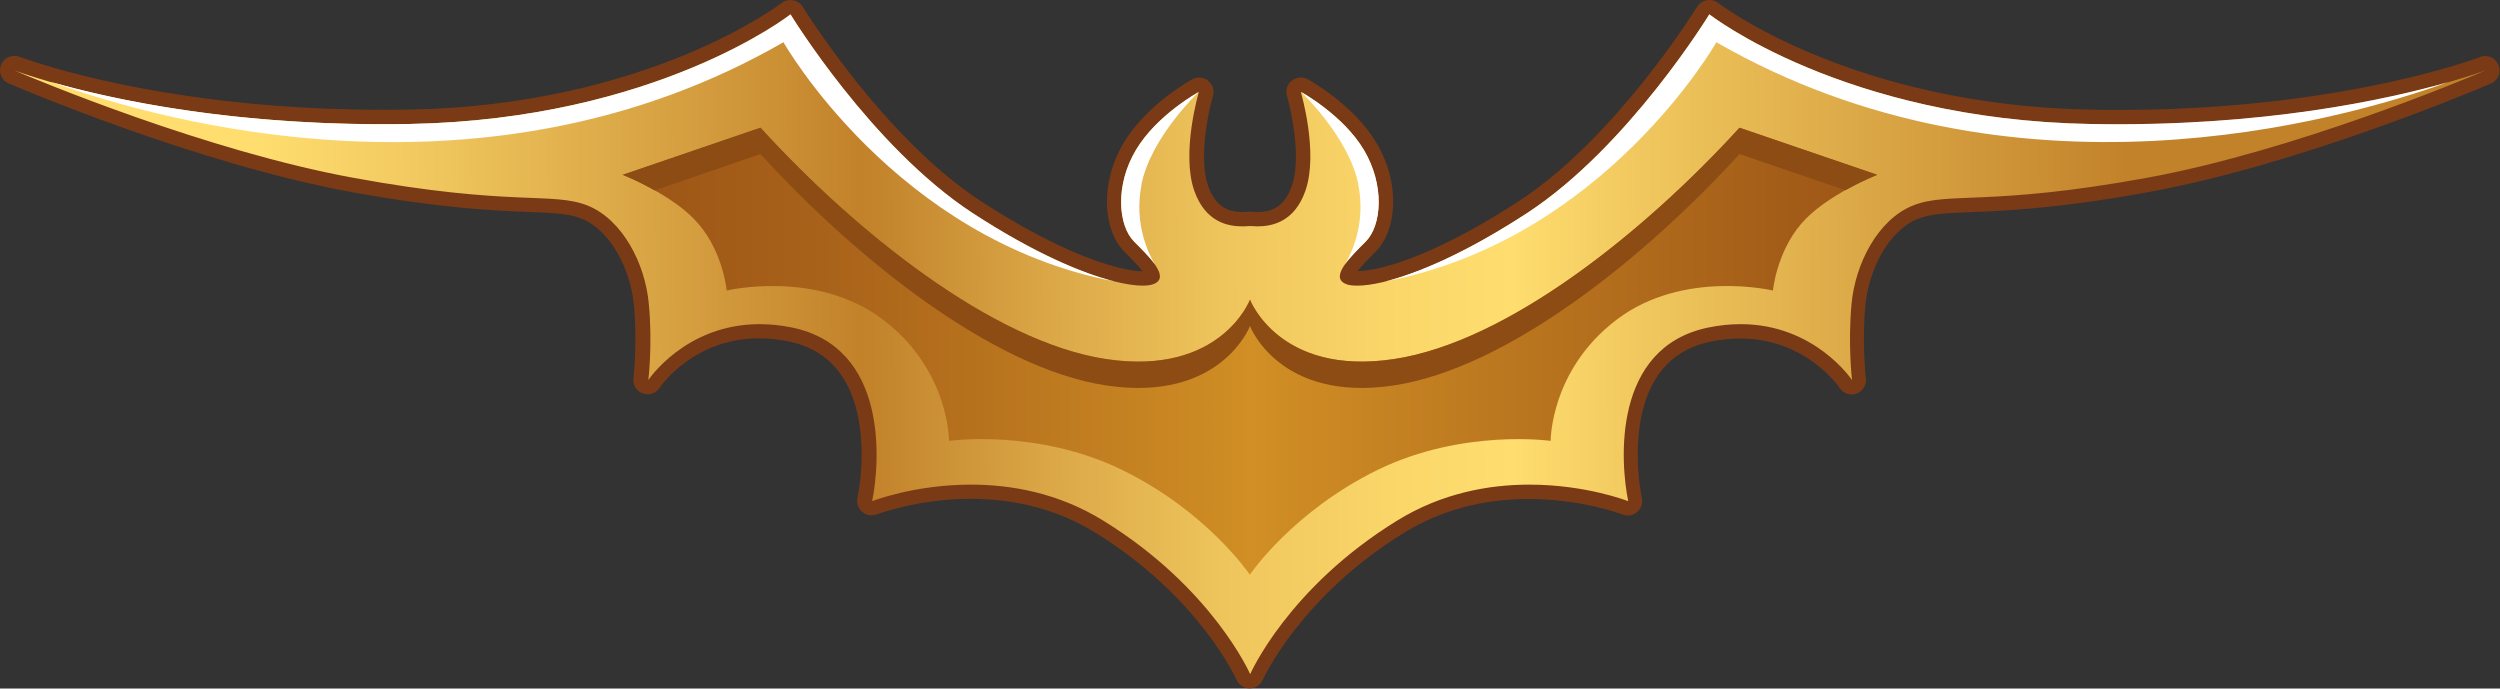 <?xml version="1.0" encoding="UTF-8"?>
<svg xmlns="http://www.w3.org/2000/svg" xmlns:xlink="http://www.w3.org/1999/xlink" viewBox="0 0 148 40.76">
  <rect x="0" y="0" width="148" height="40.76" fill="#333333" stroke="none"/>
  <defs>
    <style>
      .cls-1 {
        fill: #8c4c14;
      }

      .cls-2 {
        fill: url(#linear-gradient-2);
      }

      .cls-3 {
        fill: #fff;
        mix-blend-mode: overlay;
      }

      .cls-4 {
        fill: url(#linear-gradient);
      }

      .cls-5 {
        isolation: isolate;
      }

      .cls-6 {
        fill: #7a3a16;
      }
    </style>
    <linearGradient id="linear-gradient" x1="15.53" y1="20.65" x2="126.02" y2="19.99" gradientUnits="userSpaceOnUse">
      <stop offset="0" stop-color="#ffdd6f"/>
      <stop offset=".09" stop-color="#f0c75e"/>
      <stop offset=".28" stop-color="#cb8f34"/>
      <stop offset=".32" stop-color="#c2822a"/>
      <stop offset=".33" stop-color="#c3842c"/>
      <stop offset=".43" stop-color="#ddaa49"/>
      <stop offset=".52" stop-color="#efc65d"/>
      <stop offset=".61" stop-color="#fbd76a"/>
      <stop offset=".67" stop-color="#ffdd6f"/>
      <stop offset=".73" stop-color="#f2ca60"/>
      <stop offset="1" stop-color="#c2822a"/>
    </linearGradient>
    <linearGradient id="linear-gradient-2" x1="36.86" y1="20.79" x2="111.13" y2="20.79" gradientUnits="userSpaceOnUse">
      <stop offset="0" stop-color="#9c5416"/>
      <stop offset=".17" stop-color="#aa631a"/>
      <stop offset=".49" stop-color="#cf8d24"/>
      <stop offset=".5" stop-color="#d18f25"/>
      <stop offset="1" stop-color="#9c5416"/>
    </linearGradient>
  </defs>
  <g class="cls-5">
    <g id="Layer_2" data-name="Layer 2">
      <g id="Layer_1-2" data-name="Layer 1">
        <g>
          <g>
            <path class="cls-4" d="M74,40.33c-.17,0-.32-.1-.39-.25-.02-.05-2.27-5.04-8.53-8.9-2.23-1.37-4.79-2.06-7.61-2.06-3.24,0-5.67.94-5.7.95-.05.02-.1.03-.16.03-.1,0-.2-.03-.27-.1-.12-.1-.17-.26-.14-.41.07-.35,1.66-8.53-4.41-9.78-.62-.13-1.24-.19-1.84-.19-4.1,0-6.22,3.09-6.24,3.12-.08.12-.22.19-.35.19-.05,0-.1,0-.15-.03-.18-.07-.3-.25-.27-.45,0-.02.25-2.09.03-4.41-.19-2.12-1.4-4.69-3.36-5.48-.82-.33-1.73-.37-3.25-.43-2.06-.08-5.17-.21-10.52-1.18C11.69,9.27,1.13,4.75.68,4.56c-.21-.09-.31-.34-.23-.55.07-.17.23-.27.4-.27.05,0,.1,0,.15.03.07.03.76.28,2.13.68.01,0,.03,0,.04,0,3.23.92,10.07,2.48,19.49,2.48.52,0,1.05,0,1.58-.01,14.29-.27,22.21-6.34,22.29-6.4.08-.06.17-.09.26-.09.03,0,.05,0,.08,0,.12.02.22.09.29.2.05.08,4.8,7.79,10.63,11.61,4.18,2.73,6.99,3.68,8.29,4.01.62.16,1.16.24,1.57.24.31,0,.45-.05.5-.07.08-.03.1-.06.1-.06h0s0-.1-.14-.34l-.09-.14c-.25-.36-.69-.79-1.1-1.21-1.12-1.12-1.4-3.7-.02-6.01,1.29-2.15,3.78-3.53,3.88-3.59.06-.04.13-.05.2-.05.1,0,.19.03.27.09.13.11.19.29.14.45-.01.03-1.02,3.48-.28,5.58.43,1.23,1.23,1.83,2.44,1.83.16,0,.3,0,.42-.02.17,0,.32.02.48.02,1.21,0,2.01-.6,2.44-1.83.74-2.1-.27-5.55-.28-5.58-.05-.17,0-.34.14-.45.08-.06.17-.09.27-.09.07,0,.14.02.2.05.11.06,2.59,1.43,3.89,3.59,1.38,2.32,1.09,4.89.04,5.95l-.09.09c-.41.41-1.37,1.38-1.31,1.67h0s.02.02.09.05c.05.02.19.07.51.07,1.56,0,5.07-1.11,9.85-4.24,5.83-3.82,10.59-11.53,10.64-11.61.06-.1.17-.17.29-.2.03,0,.05,0,.08,0,.09,0,.19.03.26.09.08.06,8,6.13,22.29,6.4.55,0,1.09.01,1.62.01,12.3,0,20.17-2.64,21.62-3.17.05-.02.1-.03.15-.03.17,0,.33.1.4.27.08.21-.02.46-.23.55-.45.19-11.01,4.71-20.15,6.39-5.35.98-8.46,1.1-10.52,1.18-1.51.06-2.43.1-3.24.43-2.04.82-3.17,3.42-3.36,5.48-.21,2.32.03,4.39.03,4.41.02.2-.09.38-.27.45-.05.02-.1.03-.15.03-.14,0-.27-.07-.35-.19-.02-.03-2.14-3.12-6.24-3.12-.6,0-1.21.06-1.84.19-6.07,1.25-4.48,9.43-4.41,9.78.03.15-.02.31-.14.41-.08.07-.18.1-.27.1-.05,0-.1,0-.16-.03-.02,0-2.46-.95-5.7-.95-2.83,0-5.39.69-7.61,2.06-6.26,3.85-8.51,8.85-8.53,8.9-.07.15-.22.25-.39.25Z"/>
            <path class="cls-6" d="M101.2.85s7.92,6.22,22.55,6.49c.55.01,1.09.02,1.63.02,12.68,0,20.68-2.8,21.76-3.19-1.23.53-11.32,4.76-20.06,6.36-9.32,1.7-11.78.8-13.84,1.64-2.07.83-3.41,3.44-3.63,5.83-.22,2.39.03,4.5.03,4.5,0,0-2.2-3.31-6.59-3.31-.6,0-1.24.06-1.92.2-5.68,1.17-5.22,7.93-4.74,10.28,0,0-2.49-.98-5.85-.98-2.36,0-5.16.48-7.83,2.13-6.47,3.98-8.7,9.09-8.7,9.09,0,0-2.23-5.11-8.7-9.09-2.67-1.65-5.47-2.13-7.83-2.13-3.37,0-5.85.98-5.85.98.48-2.35.94-9.11-4.74-10.28-.68-.14-1.32-.2-1.92-.2-4.4,0-6.59,3.31-6.59,3.31,0,0,.26-2.1.03-4.5-.21-2.39-1.56-5-3.62-5.83-2.07-.83-4.53.07-13.85-1.64C12.18,8.93,2.08,4.69.85,4.17c.27.1,1.01.36,2.16.69,0,0,.02,0,.03,0,3.36.96,10.2,2.49,19.6,2.49.52,0,1.06,0,1.6-.01,14.63-.27,22.55-6.49,22.55-6.49,0,0,4.78,7.83,10.76,11.75,3.68,2.4,6.54,3.59,8.42,4.06.69.17,1.25.25,1.67.25.3,0,.52-.04.67-.1.47-.2.43-.57.15-1.01,0,0-.03-.05-.09-.14-.3-.43-.78-.9-1.23-1.35-.95-.95-1.14-3.34.11-5.43,1.24-2.08,3.72-3.43,3.72-3.43,0,0-1.06,3.59-.27,5.84.66,1.87,2,2.11,2.84,2.11.17,0,.33-.01.45-.02.12,0,.28.02.45.02.84,0,2.19-.24,2.84-2.11.79-2.26-.27-5.84-.27-5.84,0,0,2.48,1.35,3.73,3.43,1.24,2.09,1.06,4.47.1,5.43-.95.95-2.12,2.1-1.17,2.5.15.07.38.1.68.1,1.56,0,5.06-1.02,10.08-4.31,5.98-3.92,10.77-11.75,10.77-11.75M147.14,4.17h0M70.98,5.44h0M46.8,0c-.19,0-.37.06-.53.18-.08.06-7.91,6.05-22.04,6.31-.54,0-1.06.01-1.58.01-9.37,0-16.16-1.54-19.37-2.46-.01,0-.03,0-.04-.01-1.33-.39-2.02-.64-2.09-.67-.1-.04-.2-.05-.3-.05-.34,0-.66.2-.79.53-.17.43.03.92.45,1.1.45.19,11.05,4.73,20.24,6.42,5.38.98,8.51,1.11,10.58,1.19,1.47.06,2.36.09,3.11.4,1.79.73,2.91,3.13,3.09,5.12.21,2.27-.03,4.3-.03,4.32-.05.39.18.77.55.9.1.04.2.05.29.05.28,0,.55-.14.71-.38.08-.12,2.02-2.93,5.88-2.93.57,0,1.16.06,1.75.18,2.1.43,3.46,1.8,4.03,4.07.45,1.8.33,3.87.05,5.21-.06.31.05.62.29.82.16.13.35.2.55.2.1,0,.21-.02.31-.06.02,0,2.39-.92,5.54-.92,2.75,0,5.23.67,7.39,2,6.14,3.78,8.34,8.66,8.36,8.71.14.31.44.51.78.51h0c.34,0,.64-.2.78-.51.02-.05,2.23-4.93,8.36-8.7,2.16-1.33,4.64-2,7.39-2,3.15,0,5.52.91,5.54.92.1.04.21.06.31.06.2,0,.39-.07.55-.2.24-.2.35-.52.29-.82-.27-1.34-.4-3.4.05-5.21.57-2.27,1.93-3.64,4.03-4.07.6-.12,1.19-.18,1.75-.18,3.9,0,5.87,2.9,5.88,2.93.16.24.43.38.71.38.1,0,.2-.02.29-.05.37-.14.6-.51.55-.9,0-.02-.24-2.05-.03-4.32.18-2,1.31-4.4,3.1-5.12.75-.3,1.63-.34,3.1-.4,2.07-.08,5.2-.21,10.58-1.19,9.06-1.66,19.51-6.11,20.22-6.41.32-.12.54-.43.54-.79,0-.46-.36-.84-.82-.85-.01,0-.02,0-.03,0-.05,0-.1,0-.14.01-.06,0-.11.03-.16.05-1.49.54-9.29,3.13-21.45,3.13-.53,0-1.07,0-1.61-.02-14.13-.26-21.96-6.25-22.04-6.31-.15-.12-.34-.18-.52-.18-.05,0-.1,0-.15.01-.24.04-.45.19-.58.39-.05.08-4.76,7.71-10.51,11.48-4.67,3.06-8.08,4.16-9.59,4.17.26-.34.71-.79.99-1.07l.09-.09c1.19-1.19,1.53-3.94.02-6.46-1.36-2.25-3.94-3.68-4.05-3.74-.13-.07-.27-.1-.41-.1-.19,0-.38.06-.54.19-.27.22-.38.57-.28.9.27.93.86,3.69.29,5.32-.37,1.07-1,1.55-2.03,1.55-.15,0-.28,0-.39-.02-.02,0-.04,0-.06,0s-.04,0-.06,0c-.1,0-.24.02-.39.02-.69,0-1.55-.18-2.03-1.55-.56-1.61-.01-4.29.27-5.26.03-.09.05-.19.05-.3,0-.47-.38-.85-.85-.85h0s-.03,0-.04,0h0s0,0,0,0c-.14,0-.27.05-.38.11-.25.14-2.72,1.55-4.03,3.73-1.51,2.52-1.18,5.27.02,6.47l.08.08c.37.37.75.75,1,1.08-.26,0-.72-.04-1.44-.22-1.28-.32-4.03-1.26-8.16-3.95C52.28,8.12,47.57.48,47.53.41c-.13-.21-.34-.35-.58-.39-.05,0-.1-.01-.15-.01h0Z"/>
          </g>
          <path class="cls-3" d="M65.97,16.66c-12.97-2.49-19.59-14.16-19.59-14.16C28.84,12.6,9.59,7.21,3.05,4.86c3.54,1.01,10.97,2.67,21.2,2.48,14.63-.27,22.55-6.49,22.55-6.49,0,0,4.78,7.83,10.76,11.75,3.68,2.4,6.54,3.59,8.42,4.06Z"/>
          <path class="cls-3" d="M67.58,10.93c-.48,2.39.48,4.21.79,4.72-.3-.43-.78-.9-1.23-1.35-.95-.95-1.14-3.34.11-5.43,1.24-2.08,3.72-3.43,3.72-3.43,0,0-2.83,2.66-3.4,5.49Z"/>
          <path class="cls-3" d="M82.02,16.66c12.97-2.49,19.59-14.16,19.59-14.16,17.54,10.09,36.79,4.71,43.33,2.36-3.54,1.01-10.97,2.67-21.2,2.48-14.63-.27-22.55-6.49-22.55-6.49,0,0-4.78,7.83-10.76,11.75-3.68,2.4-6.54,3.59-8.42,4.06Z"/>
          <path class="cls-3" d="M80.41,10.93c.48,2.39-.48,4.21-.79,4.72.3-.43.78-.9,1.23-1.35.95-.95,1.14-3.34-.11-5.43-1.24-2.08-3.72-3.43-3.72-3.43,0,0,2.83,2.66,3.4,5.49Z"/>
          <path class="cls-2" d="M102.98,7.56c-5.55,6.09-13.7,12.69-20.48,13.7-6.78,1.01-8.5-3.52-8.5-3.52,0,0-1.72,4.53-8.5,3.52-6.78-1.01-14.93-7.61-20.48-13.7l-8.16,2.79s3.03,1.18,4.49,2.9c1.47,1.72,1.67,3.95,1.67,3.95,0,0,5.31-1.27,9.25,1.72,3.94,2.99,3.91,7.18,3.91,7.18,0,0,5.21-.74,10.25,1.72,5.04,2.46,7.56,6.2,7.56,6.2,0,0,2.52-3.73,7.56-6.2,5.04-2.46,10.25-1.72,10.25-1.72,0,0-.03-4.19,3.91-7.18,3.94-2.99,9.25-1.72,9.25-1.72,0,0,.2-2.23,1.67-3.95,1.47-1.72,4.49-2.9,4.49-2.9l-8.16-2.79Z"/>
          <path class="cls-1" d="M111.14,10.35s-.86.33-1.89.91l-6.27-2.14c-5.55,6.08-13.7,12.68-20.48,13.7-6.78,1.01-8.5-3.52-8.5-3.52,0,0-1.72,4.53-8.5,3.52-6.77-1.01-14.93-7.62-20.48-13.7l-6.27,2.15c-1.02-.59-1.88-.92-1.88-.92l8.15-2.79c5.55,6.08,13.71,12.68,20.48,13.7,6.78,1.01,8.5-3.52,8.5-3.52,0,0,1.72,4.53,8.5,3.52,6.78-1.01,14.93-7.62,20.48-13.7l8.16,2.79Z"/>
        </g>
      </g>
    </g>
  </g>
</svg>
